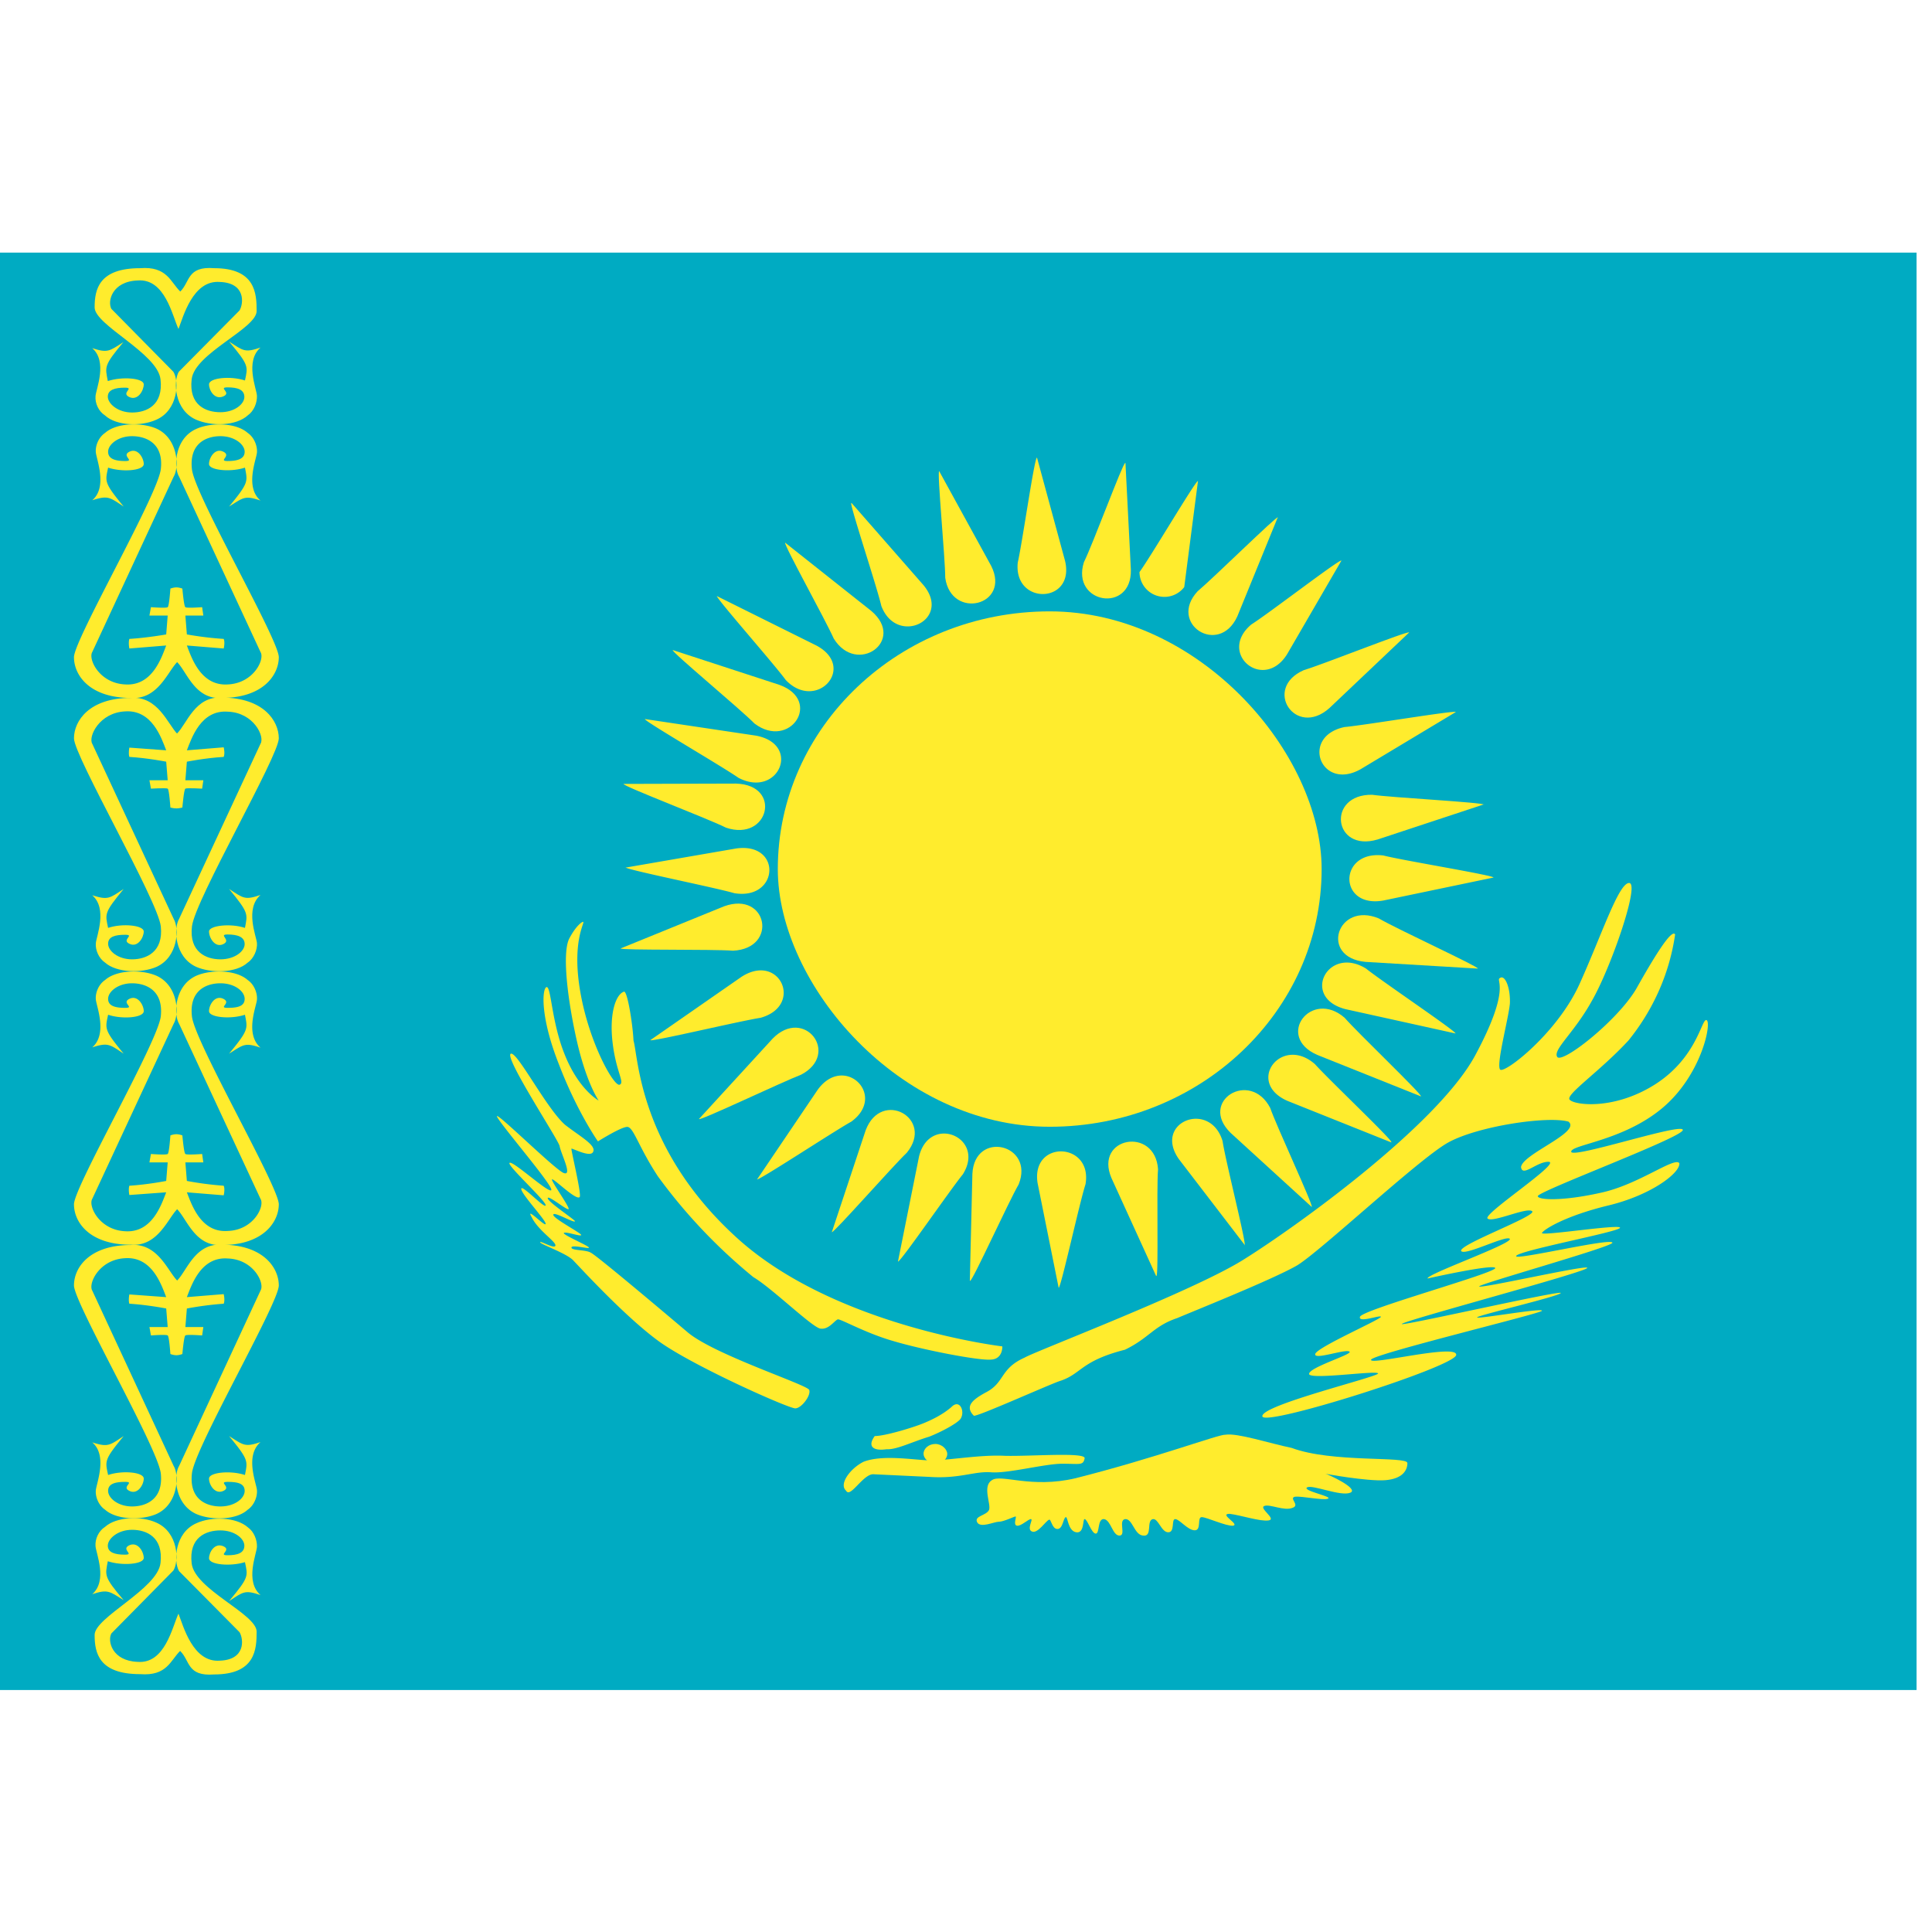<?xml version="1.0" encoding="UTF-8" standalone="no"?>
<svg
   xmlns:dc="http://purl.org/dc/elements/1.1/"
   xmlns:cc="http://creativecommons.org/ns#"
   xmlns:rdf="http://www.w3.org/1999/02/22-rdf-syntax-ns#"
   xmlns:svg="http://www.w3.org/2000/svg"
   xmlns="http://www.w3.org/2000/svg"
   xmlns:sodipodi="http://sodipodi.sourceforge.net/DTD/sodipodi-0.dtd"
   xmlns:inkscape="http://www.inkscape.org/namespaces/inkscape"
   id="flag-icons-kz"
   viewBox="0 0 20 20"
   version="1.1"
   sodipodi:docname="kz_small.svg"
   width="20"
   height="20"
   inkscape:version="0.92.3 (2405546, 2018-03-11)">
  <defs
     id="defs39" />
  <sodipodi:namedview
     pagecolor="#ffffff"
     bordercolor="#666666"
     borderopacity="1"
     objecttolerance="10"
     gridtolerance="10"
     guidetolerance="10"
     inkscape:pageopacity="0"
     inkscape:pageshadow="2"
     inkscape:window-width="1920"
     inkscape:window-height="1025"
     id="namedview37"
     showgrid="false"
     inkscape:zoom="15.733333"
     inkscape:cx="13.57795"
     inkscape:cy="10.116594"
     inkscape:window-x="0"
     inkscape:window-y="0"
     inkscape:window-maximized="1"
     inkscape:current-layer="flag-icons-kz" />
  <g
     id="g60"
     transform="matrix(0.031,0,0,0.031,0,16.875)">
    <g
       transform="translate(0,-460)"
       style="fill-rule:evenodd"
       id="g34">
      <path
         style="fill:#00abc2"
         inkscape:connector-curvature="0"
         id="path2"
         d="M 0,0 H 640 V 480 H 0 Z" />
      <g
         style="fill:#ffec2d"
         id="g16">
        <path
           inkscape:connector-curvature="0"
           id="path4"
           d="m 60.2,467 c 3.3,3.2 2.2,8.5 11.3,7.8 13.8,0 14.2,-8.4 14.2,-14.3 0,-5.9 -20.7,-14.1 -21.7,-22.8 -1,-8.7 4.8,-11 9.6,-11 4.7,0 8,2.7 8,5.1 0,2.4 -2.2,3.2 -5.6,3.2 -3.4,0 1.5,-1.7 -1.4,-3 -2.9,-1.3 -4.8,2 -4.8,4 0,2.2 7.2,2.8 12,1.3 1,4.7 1.4,5 -5.3,13 4.8,-3.1 5.2,-3.8 10.5,-2 -5.3,-4.6 -1.3,-13.8 -1.2,-16.1 0.1,-2.3 -1,-5.1 -3,-6.5 -3.9,-3.5 -12.2,-3.7 -17.2,-1.4 -7.3,3.2 -7.7,12.8 -5.8,16 L 80,460.7 c 1.4,2.4 2,9.2 -6.6,9.5 -9,0.7 -12.2,-11.6 -13.8,-15.7 -2.1,4.5 -4.5,16.8 -13.6,16.1 -8.6,-0.3 -10.2,-7 -8.8,-9.5 l 20.7,-21 c 2,-3.2 1.6,-12.8 -5.7,-16 -5,-2.3 -13.3,-2 -17.1,1.4 -2.2,1.4 -3.4,4.1 -3.2,6.5 0.2,2.4 4.1,11.5 -1.1,16 5.2,-1.7 5.7,-1 10.5,2 -6.7,-7.9 -6.2,-8.2 -5.3,-13 4.8,1.6 12,1 12,-1.1 0,-2.1 -2,-5.6 -4.9,-4.2 -2.8,1.4 2,3.1 -1.4,3.1 -3.3,0 -5.7,-0.7 -5.7,-3 0,-2.3 3.3,-5.3 8.1,-5.3 4.8,0 10.5,2.4 9.5,11.1 -1,8.7 -22,18.1 -22,24 0,6 1.4,13.1 15.2,13.1 9,0.7 10.1,-4.6 13.4,-7.8 z" />
        <path
           inkscape:connector-curvature="0"
           id="path6"
           d="m 59.1,343.3 c 3.3,-3.2 6,-12.6 15,-12 13.8,0 19,7.7 19,13.6 0,5.9 -28,54 -29,62.7 -1,8.7 4.8,11.1 9.5,11.1 4.8,0 8.1,-2.7 8.1,-5.2 0,-2.5 -2.4,-3 -5.7,-3 -3.3,0 1.4,1.7 -1.4,3 -2.8,1.3 -4.8,-2 -4.8,-4.1 0,-2.1 7.2,-2.8 12,-1.2 0.9,-4.7 1.3,-5 -5.3,-13 4.8,3 5.2,3.8 10.5,2 -5.3,4.6 -1.4,13.7 -1.2,16 0.2,2.3 -1,5.2 -3.1,6.6 -3.8,3.5 -12.2,3.6 -17.2,1.4 -7.2,-3.3 -7.6,-12.8 -5.7,-16 L 87,346.6 c 1.5,-2.4 -2.3,-10.4 -10.9,-10.7 -9,-0.7 -12.1,8.8 -13.7,12.9 l 12.3,-1 c 0,0 0.5,2 0,3.2 a 110,110 0 0 0 -12.3,1.6 l -0.5,6.2 h 6 l -0.4,2.8 c 0,0 -5.1,-0.4 -5.6,0 -0.5,0.3 -1,6.2 -1,6.2 0,0 -1,0.4 -2,0.4 -1,0 -2,-0.4 -2,-0.4 0,0 -0.4,-5.9 -0.9,-6.2 -0.5,-0.4 -5.6,0 -5.6,0 l -0.5,-2.8 H 56 l -0.5,-6.2 c 0,0 -6,-1.2 -12.3,-1.6 -0.4,-1.2 0,-3.1 0,-3.1 l 12.3,0.9 c -1.6,-4.1 -4.7,-13.6 -13.7,-13 -8.6,0.4 -12.4,8.4 -11,10.8 L 58,405.2 c 1.9,3.1 1.5,12.7 -5.7,16 -5,2.2 -13.4,2 -17.2,-1.4 -2.1,-1.4 -3.3,-4.2 -3.1,-6.5 0.2,-2.3 4,-11.6 -1.2,-16 5.3,1.7 5.8,1 10.5,-2.1 -6.6,8 -6.2,8.3 -5.2,13 4.7,-1.6 11.9,-1 11.9,1.2 0,2 -2,5.5 -4.8,4.1 -2.8,-1.4 2,-3 -1.4,-3 -3.3,0 -5.7,0.6 -5.7,3 0,2.4 3.3,5.2 8,5.2 4.7,0 10.5,-2.4 9.6,-11 -1,-8.7 -29,-57 -29,-62.8 0,-6 5.2,-13.5 19,-13.5 9,-0.7 12.3,8.7 15.5,11.9 z" />
        <path
           inkscape:connector-curvature="0"
           id="path8"
           d="m 59.1,319.4 c 3.3,3.2 6,12.6 15,12 13.8,0 19,-7.7 19,-13.6 0,-5.9 -28,-54 -29,-62.7 -1,-8.7 4.8,-11.1 9.5,-11.1 4.8,0 8.1,2.7 8.1,5.2 0,2.5 -2.4,3 -5.7,3 -3.3,0 1.4,-1.6 -1.4,-3 -2.8,-1.4 -4.8,2 -4.8,4.1 0,2.1 7.2,2.8 12,1.2 0.9,4.7 1.3,5 -5.3,13 4.8,-3 5.2,-3.8 10.5,-2 -5.3,-4.6 -1.4,-13.7 -1.2,-16 0.2,-2.3 -1,-5.2 -3.1,-6.6 -3.8,-3.4 -12.2,-3.6 -17.2,-1.4 -7.2,3.3 -7.6,12.8 -5.7,16 L 87,316 c 1.5,2.4 -2.3,10.4 -10.9,10.7 -9,0.7 -12.1,-8.8 -13.7,-12.9 l 12.3,1 c 0,0 0.5,-2 0,-3.2 A 110,110 0 0 1 62.4,310 l -0.5,-6.2 h 6 L 67.5,301 c 0,0 -5.1,0.4 -5.6,0 -0.5,-0.3 -1,-6.2 -1,-6.2 0,0 -1,-0.4 -2,-0.4 -1,0 -2,0.4 -2,0.4 0,0 -0.4,5.9 -0.9,6.2 -0.5,0.4 -5.6,0 -5.6,0 l -0.5,2.8 H 56 l -0.5,6.2 c 0,0 -6,1.2 -12.3,1.6 -0.4,1.2 0,3.1 0,3.1 l 12.3,-0.9 c -1.6,4.1 -4.7,13.6 -13.7,13 -8.6,-0.4 -12.4,-8.4 -11,-10.8 L 58,257.5 c 1.9,-3.2 1.5,-12.7 -5.7,-16 -5,-2.2 -13.4,-2 -17.2,1.4 -2.1,1.4 -3.3,4.2 -3.1,6.5 0.2,2.3 4,11.5 -1.2,16 5.3,-1.7 5.8,-1 10.5,2.1 -6.6,-8 -6.2,-8.3 -5.2,-13 4.7,1.6 11.9,1 11.9,-1.2 0,-2 -2,-5.5 -4.8,-4.1 -2.8,1.4 2,3 -1.4,3 -3.3,0 -5.7,-0.6 -5.7,-3 0,-2.4 3.3,-5.2 8,-5.2 4.7,0 10.5,2.4 9.6,11 -1,8.7 -29,57 -29,62.8 0,6 5.2,13.5 19,13.5 9,0.7 12.3,-8.7 15.5,-11.9 z" />
        <path
           inkscape:connector-curvature="0"
           id="path10"
           d="m 59.1,160.6 c 3.3,-3.2 6,-12.6 15,-12 13.8,0 19,7.7 19,13.6 0,5.9 -28,54 -29,62.8 -1,8.6 4.8,11 9.5,11 4.8,0 8.1,-2.7 8.1,-5.1 0,-2.4 -2.4,-3.2 -5.7,-3.2 -3.3,0 1.4,1.8 -1.4,3.2 -2.8,1.4 -4.8,-2.1 -4.8,-4.2 0,-2 7.2,-2.8 12,-1.2 0.9,-4.7 1.3,-5 -5.3,-13 4.8,3.1 5.2,3.8 10.5,2 -5.3,4.6 -1.4,13.8 -1.2,16 0.2,2.2 -1,5.2 -3.1,6.6 -3.8,3.5 -12.2,3.6 -17.2,1.4 -7.2,-3.3 -7.6,-12.8 -5.7,-16 L 87,164 c 1.5,-2.4 -2.3,-10.4 -10.9,-10.7 -9,-0.7 -12.1,8.8 -13.7,12.9 l 12.3,-1 c 0,0 0.5,2 0,3.2 -6.4,0.4 -12.3,1.6 -12.3,1.6 l -0.5,6.2 h 6 l -0.4,2.8 c 0,0 -5.1,-0.3 -5.6,0 -0.5,0.3 -1,6.3 -1,6.3 0,0 -1,0.3 -2,0.3 -1,0 -2,-0.3 -2,-0.3 0,0 -0.4,-6 -0.9,-6.3 -0.5,-0.3 -5.6,0 -5.6,0 l -0.5,-2.8 H 56 L 55.5,170 c 0,0 -6,-1.2 -12.3,-1.6 -0.4,-1.2 0,-3.1 0,-3.1 l 12.3,0.9 c -1.6,-4.1 -4.7,-13.6 -13.7,-13 -8.6,0.4 -12.4,8.4 -11,10.8 L 58,222.5 c 1.9,3.2 1.5,12.7 -5.7,16 -5,2.2 -13.4,2 -17.2,-1.4 -2.1,-1.4 -3.3,-4.2 -3.1,-6.5 0.2,-2.3 4,-11.5 -1.2,-16 5.3,1.7 5.8,1 10.5,-2.1 -6.6,8 -6.2,8.3 -5.2,13 4.7,-1.6 11.9,-0.9 11.9,1.2 0,2 -2,5.5 -4.8,4.1 -2.8,-1.3 2,-3 -1.4,-3 -3.3,0 -5.7,0.6 -5.7,3 0,2.4 3.3,5.2 8,5.2 4.7,0 10.5,-2.4 9.6,-11 -1,-8.7 -29,-56.9 -29,-62.8 0,-5.9 5.2,-13.5 19,-13.5 9,-0.7 12.3,8.7 15.5,12 z" />
        <path
           inkscape:connector-curvature="0"
           id="path12"
           d="m 59.1,136.7 c 3.3,3.2 6,12.7 15,12 13.8,0 19,-7.7 19,-13.6 0,-5.9 -28,-54 -29,-62.7 -1,-8.7 4.8,-11.1 9.5,-11.1 4.8,0 8.1,2.8 8.1,5.2 0,2.4 -2.4,3.1 -5.7,3.1 -3.3,0 1.4,-1.7 -1.4,-3.1 -2.8,-1.4 -4.8,2 -4.8,4.1 0,2.1 7.2,2.8 12,1.2 0.9,4.7 1.3,5 -5.3,13 4.8,-3 5.2,-3.8 10.5,-2 -5.3,-4.5 -1.4,-13.7 -1.2,-16 0.2,-2.3 -1,-5.2 -3.1,-6.6 -3.8,-3.4 -12.2,-3.6 -17.2,-1.3 -7.2,3.2 -7.6,12.8 -5.7,15.9 L 87,133.4 c 1.5,2.4 -2.3,10.4 -10.9,10.8 -9,0.6 -12.1,-8.8 -13.7,-13 l 12.3,1 c 0,0 0.5,-2 0,-3.2 a 111.5,111.5 0 0 1 -12.3,-1.5 l -0.5,-6.3 h 6 l -0.4,-2.8 c 0,0 -5.1,0.4 -5.6,0 -0.5,-0.3 -1,-6.2 -1,-6.2 0,0 -1,-0.4 -2,-0.4 -1,0 -2,0.4 -2,0.4 0,0 -0.4,5.9 -0.9,6.2 -0.5,0.4 -5.6,0 -5.6,0 l -0.5,2.8 H 56 l -0.5,6.3 c 0,0 -6,1.1 -12.3,1.5 -0.4,1.3 0,3.2 0,3.2 l 12.3,-1 c -1.6,4.2 -4.7,13.6 -13.7,13 -8.6,-0.4 -12.4,-8.4 -11,-10.8 L 58,74.8 c 1.9,-3.1 1.5,-12.7 -5.7,-16 -5,-2.2 -13.4,-2 -17.2,1.4 -2.1,1.4 -3.3,4.2 -3.1,6.5 0.2,2.3 4,11.6 -1.2,16 5.3,-1.7 5.8,-1 10.5,2.1 -6.6,-8 -6.2,-8.3 -5.2,-13 4.8,1.6 11.9,1 11.9,-1.2 0,-2 -2,-5.5 -4.8,-4.1 -2.8,1.4 2,3.1 -1.4,3.1 -3.3,0 -5.7,-0.7 -5.7,-3.1 0,-2.4 3.3,-5.2 8,-5.2 4.7,0 10.6,2.4 9.6,11 -1,8.7 -29,57 -29,62.8 0,6 5.2,13.6 19,13.6 9,0.7 12.3,-8.8 15.5,-12 z" />
        <path
           inkscape:connector-curvature="0"
           id="path14"
           d="m 60.2,13 c 3.3,-3.2 2.2,-8.5 11.3,-7.8 13.8,0 14.2,8.4 14.2,14.3 0,5.9 -20.7,14.1 -21.7,22.8 -1,8.7 4.8,11 9.6,11 4.7,0 8,-2.7 8,-5.1 0,-2.4 -2.2,-3.2 -5.6,-3.2 -3.4,0 1.5,1.7 -1.4,3 -2.9,1.3 -4.8,-2 -4.8,-4 0,-2.2 7.2,-2.9 12,-1.3 1,-4.7 1.4,-5 -5.3,-13 4.8,3.1 5.2,3.8 10.5,2 -5.3,4.6 -1.3,13.8 -1.2,16.1 0.1,2.3 -1,5.1 -3,6.5 C 78.8,58 70.5,58 65.5,55.8 58.2,52.6 57.8,43 59.7,39.8 L 80,19.3 C 81.4,16.9 82,10.1 73.4,9.8 64.4,9.1 61.2,21.4 59.6,25.5 57.5,21 55.1,8.6 46,9.3 c -8.6,0.3 -10.2,7 -8.8,9.5 l 20.7,21 c 2,3.2 1.6,12.8 -5.7,16 -5,2.3 -13.3,2.1 -17.1,-1.4 -2.2,-1.4 -3.4,-4.1 -3.2,-6.5 0.2,-2.4 4.1,-11.5 -1.1,-16 5.2,1.7 5.7,1 10.4,-2 -6.6,7.9 -6.1,8.2 -5.2,13 4.8,-1.6 12,-1 12,1.1 0,2.1 -2,5.6 -4.9,4.2 -2.8,-1.4 2,-3.1 -1.4,-3.1 -3.3,0 -5.7,0.7 -5.7,3 0,2.3 3.3,5.3 8.1,5.3 4.8,0 10.5,-2.4 9.5,-11.1 -1,-8.7 -22,-18.1 -22,-24 0,-6 1.4,-13.1 15.2,-13.1 9,-0.7 10.1,4.6 13.4,7.8 z" />
      </g>
      <g
         style="fill:#ffec2d"
         id="g32"
         transform="matrix(1.067,0,0,1.067,-194.7,8.3)">
        <rect
           id="rect18"
           ry="80.7"
           rx="85.1"
           y="104.5"
           x="425.9"
           height="161.3"
           width="170.2" />
        <path
           inkscape:connector-curvature="0"
           id="path20"
           d="m 507,56.4 c -0.8,0 -4.6,26.8 -6,32.8 -1.4,13.5 18,13 14.8,-0.5 L 507,56.3 Z m 6.8,259.8 c 0.7,0 6.5,-26.5 8.4,-32.4 2.3,-13.3 -17.1,-14 -15,-0.4 z M 378.2,184.6 c 0,0.7 27.9,6.3 34.1,8.1 14,2.3 15,-16 0.6,-14 l -34.7,6 z m 271.7,3.2 c 0,-0.7 -28.2,-5.3 -34.5,-6.9 -14.1,-1.7 -14.2,16.6 0,14.1 z M 406.8,99.6 c -0.5,0.5 17.9,21.3 21.6,26.4 9.6,10 22.3,-4 9.6,-10.8 L 406.8,99.7 Z m 211.1,171 c 0.5,-0.5 -19.7,-19.7 -23.9,-24.4 -10.5,-9.2 -21.8,5.7 -8.6,11.5 l 32.5,13 z m -169,-200 c -0.6,0.3 8,26.1 9.4,32.2 4.8,12.7 22.2,4.4 13.2,-6.5 L 449,70.6 Z M 572,303 c 0.7,-0.3 -6,-26.6 -6.9,-32.7 -3.9,-13 -21.8,-6 -13.7,5.6 l 20.7,27 z M 602.3,88.6 c -0.6,-0.5 -22.8,16.6 -28.2,20 -10.7,9 3.8,21.2 11.2,9.3 z m -183,193.7 c 0.5,0.5 24,-15 29.6,-18.1 11.3,-8.2 -2.2,-21.4 -10.5,-10 l -19,28.1 z m -35,-144.1 c -0.3,0.6 24,14.7 29.3,18.4 12.5,6.5 19.8,-10.5 5.5,-13.2 z M 638,236.6 c 0.3,-0.6 -23,-16.3 -28,-20.3 -12,-7.4 -20.5,9.1 -6.4,12.7 z M 557.4,63.7 c -0.7,-0.2 -14.6,23.4 -18.3,28.5 a 7.8,7.8 0 0 0 14,4.7 z M 463.5,308 c 0.7,0.3 16.3,-22.4 20.3,-27.3 7.3,-11.6 -10.4,-19 -13.7,-5.6 z M 386,238.7 c 0.3,0.6 28,-6 34.5,-7 13.6,-3.8 6,-20.6 -6,-12.8 z M 638.1,136 c -0.2,-0.6 -28.3,4.1 -34.8,4.7 -14,2.9 -7.5,20.2 5,13.2 z" />
        <path
           inkscape:connector-curvature="0"
           id="path22"
           d="m 534.6,58.1 c -0.7,-0.1 -10.1,25.4 -12.9,31 -4.1,13 15,16.2 14.7,2.4 L 534.7,58 Z M 486.1,314 c 0.7,0.2 12,-24.7 15.2,-30.2 5,-12.6 -13.8,-17 -14.5,-3.3 L 486,314 Z M 476.4,60.6 c -0.7,0.2 1.9,27.2 1.9,33.4 1.9,13.3 20.6,8.7 14.4,-3.7 z m 68,251.9 c 0.7,-0.1 0,-27.2 0.5,-33.4 -0.9,-13.5 -20,-10.1 -14.6,2.7 l 14,30.7 z M 428.2,83 c -0.6,0.4 12.7,24.3 15.2,30 7.2,11.7 22.7,0.7 11.8,-8.6 z M 593,290.9 c 0.6,-0.4 -11,-25.2 -13,-31 -6.3,-12.1 -22.5,-2.1 -12.4,7.8 z M 393,116.6 c -0.4,0.6 21.1,18.4 25.6,23 11.1,8.4 21.4,-7.2 7.8,-12.1 z m 234.2,139.7 c 0.4,-0.6 -19.7,-19.8 -23.9,-24.6 -10.4,-9.1 -21.8,5.8 -8.6,11.6 z M 377.6,158.5 c -0.2,0.7 26.3,10.8 32.1,13.7 13.4,4.5 17.7,-13.4 3.1,-13.8 z M 645,216.3 c 0.3,-0.6 -25.4,-12.4 -31,-15.7 -13,-5.4 -18.7,12.2 -4.2,13.6 z M 376.7,210 c 0.1,0.6 28.7,0.2 35.2,0.7 14.2,-0.7 10.8,-18.8 -2.8,-13.9 z m 270.2,-45 c 0,-0.7 -28.6,-2.2 -35,-3.1 -14.3,-0.2 -12.2,18.1 1.7,14 l 33.3,-11 z m -245.7,98.4 c 0.4,0.6 26,-11.6 32,-13.9 12.4,-6.5 1,-21.4 -8.9,-11.3 z M 623.5,111.1 c -0.4,-0.6 -26.7,9.9 -33,11.8 -12.9,5.7 -2.6,21.3 8,11.9 z M 442.8,298.8 c 0.6,0.3 18.9,-20.5 23.5,-24.9 8.7,-10.7 -8,-20 -12.9,-7 z M 582.5,75 c -0.5,-0.4 -20.3,19.1 -25.2,23.2 -9.4,10.1 6.6,20.5 12.4,7.9 L 582.4,75 Z" />
        <g
           id="g30"
           transform="matrix(2.182,0,0,2.063,-405,-272.6)">
          <path
             inkscape:connector-curvature="0"
             id="path24"
             d="m 360.1,247.9 c 0.7,2.5 0.8,16.5 14.9,30 14,13.4 38,16.4 38,16.4 0,0 0.1,1.9 -1.6,2 -1.7,0.2 -9.9,-1.5 -14,-2.8 -4,-1.2 -7.6,-3.4 -8,-3.3 -0.5,0.2 -1.3,1.6 -2.5,1.4 -1.2,-0.2 -7,-6.2 -9.6,-7.8 a 80.6,80.6 0 0 1 -13.7,-15.3 c -2.8,-4.5 -3.5,-7.5 -4.4,-7.5 -0.9,0 -4.2,2.2 -4.2,2.2 0,0 -3,-4.5 -5.6,-11.7 -2.7,-7.2 -2.4,-11.4 -1.8,-11.7 0.7,-0.3 0.7,5.3 2.7,10.4 2,5.2 4.8,6.8 4.8,6.8 0,0 -1.8,-2.7 -3.2,-9.4 -1.4,-6.7 -2,-13.2 -1,-15.2 1,-2 1.9,-2.6 2,-2.5 0.2,0.2 -1.7,3.1 -0.4,10.8 1.3,7.7 4.8,14.2 5.6,13.9 0.8,-0.3 -0.5,-1.9 -1,-6.4 -0.5,-4.5 0.5,-7.3 1.6,-7.7 0.5,-0.4 1.3,5 1.4,7.4 z m -9.8,12.8 c -2.7,-2.5 -6.9,-11.2 -7.8,-10.8 -1,0.5 6.8,13 7,14 0.2,1.2 1.9,4.6 0.6,4.1 -1.3,-0.5 -10.6,-10.3 -9.5,-8.4 1.1,1.9 8.1,10.5 7.7,11 -0.4,0.5 -5.8,-4.8 -6,-4.1 -0.1,0.6 5.3,5.8 5.2,6.4 -0.1,0.6 -3.5,-3.3 -3.5,-2.5 0,0.8 3.5,4.7 3.5,5.3 0,0.6 -3,-2.8 -2,-1 0.9,2 3.5,3.7 3.4,4.3 -0.1,0.6 -2.2,-0.8 -2.2,-0.5 0,0.3 3.9,1.7 4.8,2.8 1,1.1 7.4,8.5 12.2,12.2 4.8,3.7 18.6,10.2 19.6,10.2 0.9,0 2.3,-2 2,-2.8 -0.3,-0.8 -13.8,-5.4 -17.5,-8.8 -3.8,-3.4 -13,-11.6 -13.8,-12 -0.7,-0.5 -2.8,-0.3 -2.8,-0.8 0,-0.5 2.7,0.3 2.5,0 -0.1,-0.3 -3.7,-1.9 -3.6,-2.2 0.2,-0.3 2.5,0.6 2.5,0.3 0,-0.3 -4.2,-2.6 -4,-3.1 0.1,-0.5 3.1,1.4 3.1,1 0,-0.2 -4,-3 -3.9,-3.5 0.1,-0.5 3.1,2.2 3,1.6 -0.1,-0.6 -2.4,-4 -2.4,-4.4 0,-0.5 3.6,3.4 4,2.6 0.2,-0.7 -1.3,-7.2 -1.2,-7.3 0.1,-0.1 2.7,1.4 3.1,0.5 0.5,-1 -1.8,-2.3 -4,-4.1 z m 46.1,49.2 c -1.9,0.3 -2.8,-0.4 -1.7,-2 1.5,0 5.5,-1.3 6.9,-1.9 1.4,-0.6 2.9,-1.4 4.1,-2.5 1.2,-1.3 2,0.7 1.3,1.8 -0.5,0.7 -2.8,2 -4.5,2.7 -2.5,0.8 -4.7,2 -6.1,1.9 z m 12.5,-5.1 c -1.3,-1.4 -0.2,-2.4 1.7,-3.5 2.8,-1.5 2,-3.6 5.6,-5.3 1.6,-1 24,-10 31.3,-14.8 7.3,-4.8 27.8,-20.3 33.3,-31 5.4,-10.6 2.8,-11.4 3.6,-11.8 0.7,-0.5 1.5,1.5 1.4,3.9 -0.2,2.3 -2,9.3 -1.4,10 0.6,0.7 8.2,-5.5 11.4,-13 3.2,-7.5 5.6,-15.3 7.1,-15.3 1.6,0 -2.6,12.8 -5.3,17.8 -2.6,5 -5.7,7.5 -5,8.6 0.8,1 8.6,-5.5 11.3,-10.3 2.6,-4.9 5.1,-9.2 5.6,-8.3 a 34,34 0 0 1 -6.7,16.1 c -4.2,4.8 -9.2,8.3 -8.4,9 0.7,0.8 6.4,1.6 12.3,-2.4 6,-4.1 6.6,-10 7.3,-9.7 0.8,0.3 -0.7,8.4 -6.4,13.4 -5.7,5 -13.2,5.5 -13,6.6 0.4,1 16.3,-4.6 16,-3.3 -0.3,1.2 -20.6,9.2 -20.8,10 0,0.6 3.5,0.8 9,-0.5 5.4,-1.2 10.6,-5.5 11.3,-4.5 0.2,1.4 -3.9,4.8 -10.1,6.4 -6.3,1.6 -9.4,3.7 -9.6,4.2 -0.1,0.5 11.2,-1.4 11.2,-0.8 0,0.6 -14.8,3.5 -14.9,4.3 -0.2,0.7 14,-2.9 13.8,-2 -0.4,0.7 -19.3,6.3 -19.1,6.6 0.1,0.4 15.8,-3.4 15.5,-2.8 -0.4,0.7 -26.4,8 -26.6,8.5 -0.2,0.4 23,-5.2 22.8,-4.7 -0.2,0.5 -12,3.4 -12,3.7 0,0.3 9.5,-1.5 9.3,-1 -0.1,0.4 -24,6.5 -24.5,7.4 -0.5,1 12.4,-2.5 12.2,-0.7 -0.2,1.8 -27.7,11 -27.8,9.3 -0.2,-1.7 16.7,-6 16.6,-6.5 -0.2,-0.5 -9.7,1 -9.9,0.1 -0.1,-1 6.3,-3 5.8,-3.4 -0.5,-0.5 -5.3,1.4 -4.9,0.3 0.5,-1.1 9.6,-5.3 9.4,-5.6 -0.1,-0.3 -3.3,1 -3,0 0.4,-1.1 19.7,-6.7 19.4,-7.4 -0.3,-0.6 -8.9,1.4 -9.7,1.6 -0.3,-0.6 12,-5.2 11.8,-6 -0.4,-0.7 -6.6,2.7 -7,1.8 -0.2,-1 10.9,-5.3 10.2,-6 -0.7,-0.7 -5.7,1.8 -6.4,1.1 -0.7,-0.7 10.5,-8.4 8.8,-8.6 -1.7,-0.1 -3.8,2.4 -4,0.8 0.2,-2 8.7,-5.3 6.8,-6.9 -3,-0.9 -13.1,0.7 -17.3,3.2 -4.2,2.5 -18.2,16.4 -21.6,18.6 -3.4,2.1 -15,7 -17.2,8 -3.4,1.2 -4,3 -7.5,4.8 -6.3,1.7 -6.2,3.6 -9.2,4.7 -1.1,0.3 -12.4,5.7 -12.5,5.3 z m -15.8,7 c -1.9,1 -3.6,3.4 -2.5,4.4 0.6,1.2 2.5,-2.7 4,-2.5 l 8,0.4 c 4.3,0.3 6.4,-0.9 8.8,-0.7 2.4,0.2 7.7,-1.3 10.2,-1.3 2.5,0 3,0.3 3.2,-0.8 0.3,-1 -7.8,-0.3 -11.4,-0.4 -3.6,-0.2 -8.1,0.7 -10.8,0.7 -2.5,-0.1 -6.8,-0.9 -9.5,0.2 z" />
          <rect
             id="rect26"
             ry="1.5"
             rx="1.7"
             y="309.1"
             x="401.7"
             height="3"
             width="3.4" />
          <path
             inkscape:connector-curvature="0"
             id="path28"
             d="m 445,307.7 c 1.7,-0.3 6.3,1.3 9.5,2 5.8,2.3 16.6,1.2 16.6,2.3 0,1.1 -0.7,2.4 -3.2,2.6 -2.5,0.2 -8.8,-1 -8.6,-1 0.2,0 5,2.3 3.6,2.9 -1.4,0.6 -5.5,-1.3 -6.2,-0.8 -0.7,0.5 3.8,1.4 3,1.7 -0.6,0.3 -3.7,-0.4 -4.7,-0.3 -1,0.2 0.8,1.3 -0.4,1.7 -1.2,0.5 -3.2,-0.6 -4,-0.3 -0.9,0.3 1.8,2 0.6,2.2 -1.2,0.2 -4,-0.8 -5.6,-1 -1.6,0 1.5,1.6 0.5,1.8 -1,0.1 -3.8,-1.3 -4.5,-1.3 -0.7,0 0,2 -1,2 -1,0 -2.2,-1.7 -2.8,-1.7 -0.6,0 0,2 -1,2 -1,0 -1.4,-2.1 -2.2,-2 -1,0.2 0,2.7 -1.4,2.5 -1.3,-0.1 -1.5,-2.6 -2.6,-2.5 -1,0.2 0.2,2.5 -0.8,2.5 -1,0 -1.2,-2.3 -2.2,-2.5 -1,-0.1 -0.6,2.2 -1.2,2.2 -0.6,0 -1.2,-2.2 -1.6,-2.2 -0.3,0 0,2.2 -1.2,2 -1.2,-0.2 -1.2,-2.4 -1.5,-2.3 -0.4,0.2 -0.4,1.8 -1.2,1.8 -0.8,0 -0.9,-1.6 -1.2,-1.4 -0.4,0.1 -1.6,2.1 -2.4,1.8 -0.9,-0.3 0.2,-1.9 -0.2,-1.9 -0.4,0 -1.4,1.1 -2,1 -0.6,-0.1 0,-1.4 -0.2,-1.4 -0.2,0 -1.7,0.8 -2.4,0.8 -0.7,0 -2.6,1 -3.1,0.1 -0.5,-1 1.3,-1 1.7,-1.9 0.3,-0.9 -1,-3.6 0.4,-4.5 1.3,-1 5.6,1.3 12,-0.3 11.6,-3.1 20.6,-6.7 21.5,-6.6 z" />
        </g>
      </g>
    </g>
  </g>
</svg>

